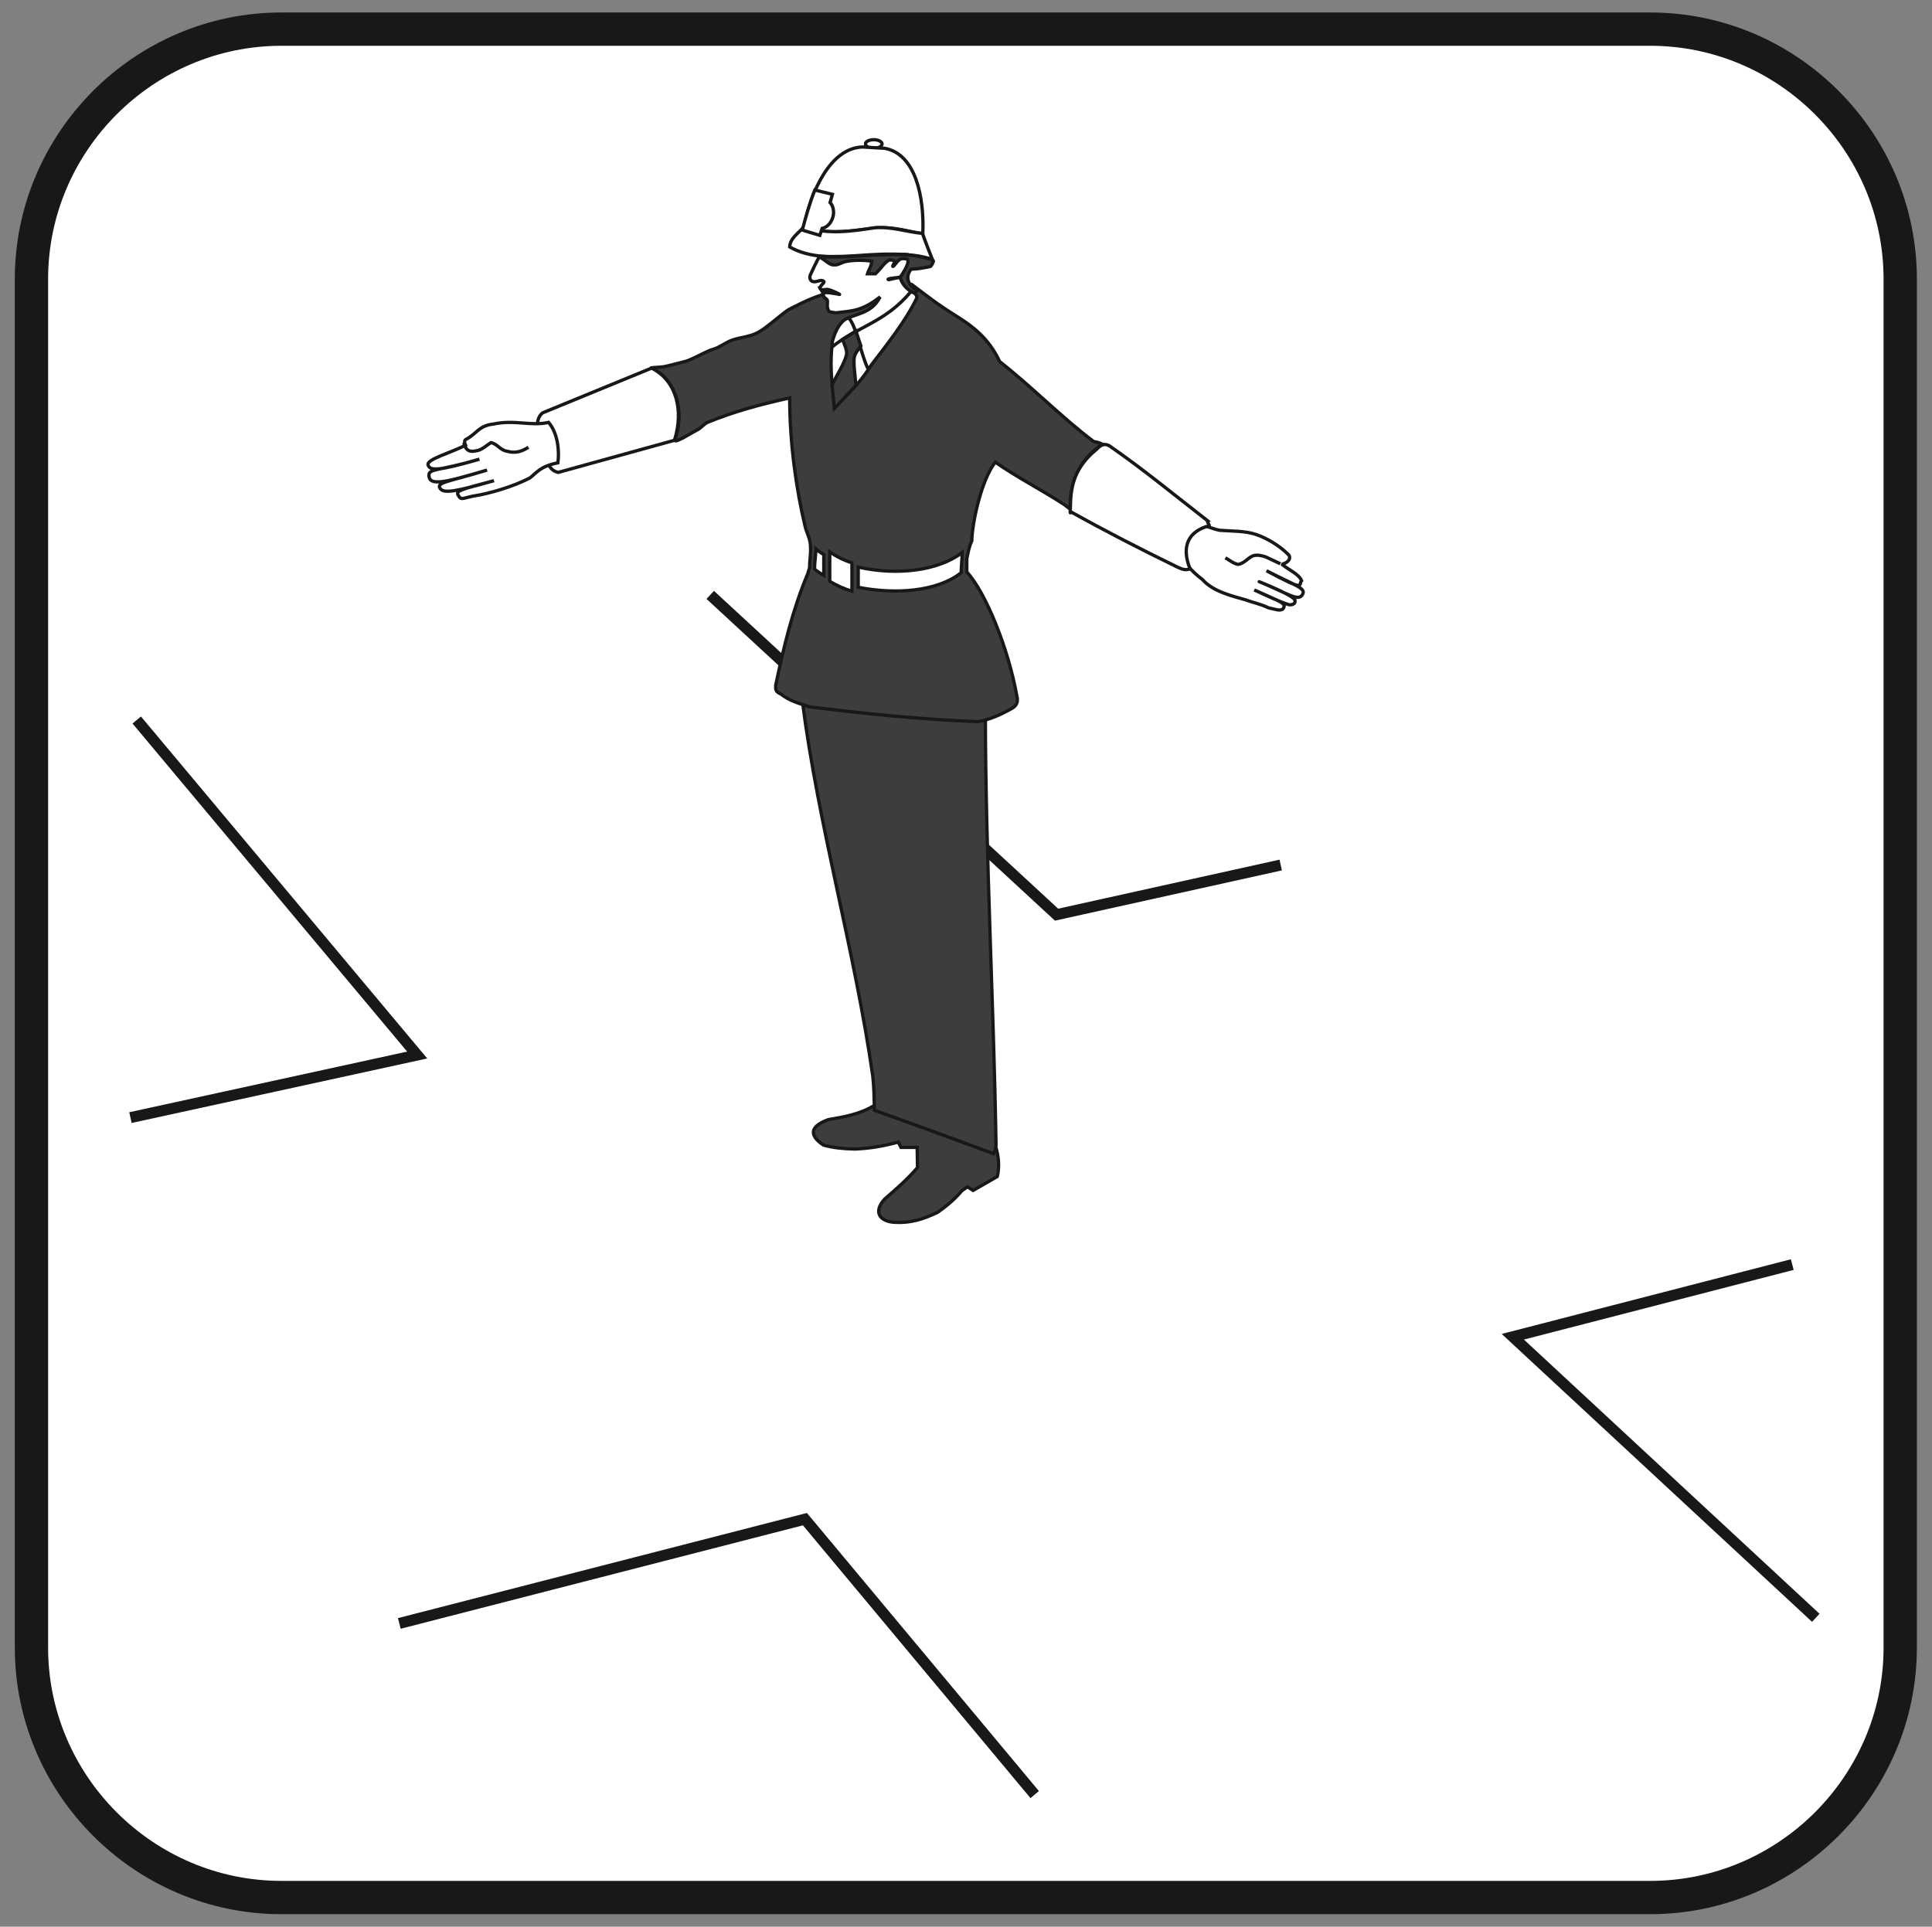 <?xml version="1.0" encoding="utf-8"?>
<!-- Generator: Adobe Illustrator 19.2.0, SVG Export Plug-In . SVG Version: 6.00 Build 0)  -->
<svg version="1.1" id="Livello_1" xmlns="http://www.w3.org/2000/svg" xmlns:xlink="http://www.w3.org/1999/xlink" x="0px" y="0px"
	 viewBox="0 0 583.5 582" style="enable-background:new 0 0 583.5 582;" xml:space="preserve">
<rect x="0" y="0" width="583.5" height="582" fill="#808080" stroke="none"/>
<style type="text/css">
	.st0{fill:#FFFFFF;stroke:#1A171B;stroke-width:10.059;stroke-miterlimit:2.613;}
	.st1{fill:none;stroke:#1A171B;stroke-width:3.322;stroke-miterlimit:2.613;}
	.st2{fill:#FFFFFF;stroke:#1A171B;stroke-width:0.997;stroke-miterlimit:2.613;}
	.st3{fill:#3D3D3F;stroke:#1A171B;stroke-width:0.997;stroke-miterlimit:2.613;}
	.st4{fill:none;stroke:#1A171B;stroke-width:0.997;stroke-miterlimit:2.613;}
</style>
<g>
	<g>
		<path class="st0" d="M85,8.8h413.4c41.5,0,75.5,34,75.5,75.5v413.4c0,41.5-34,75.5-75.5,75.5H85c-41.5,0-75.5-34-75.5-75.5V84.3
			C9.5,42.8,43.5,8.8,85,8.8L85,8.8z"/>
		<path class="st1" d="M39.4,337.6l86.6-18.9L41.3,217.5 M214.5,179.7l104.6,96.6l67.7-15 M541.3,382l-84.4,21.8l91.5,84.9
			 M312.5,542.1l-69.4-83.2l-122.5,31.5"/>
		<path class="st2" d="M263.9,42.2c1.4,0,2.5,0.6,2.5,1.3s-1.1,1.3-2.5,1.3s-2.5-0.6-2.5-1.3C261.3,42.8,262.5,42.2,263.9,42.2
			L263.9,42.2z"/>
		<path class="st3" d="M264.1,333.9c5.8,1.5,11.6,6,17.5,4.6c4.5,5.7,12.7,5.4,19.2,8.2c0.8,2.6,1.1,5.8,0.4,8.7l-7.3,4.2l-1.7-1.1
			l-1.7,1.2c-2.4,2.8-4.5,4.5-7.3,6.5c-4.2,2-8.1,3.4-13.5,3c-4.4-0.5-5.8-3.4-2.5-7c3.7-3.2,7-6.1,9.9-9.5l-0.1-6.1h-4.9l-0.8-1.6
			c-4.9,1.3-8.7,1.9-13.1,2.1c-3.7-0.1-6.7-0.4-9.5-1.2c-3.2-2.1-5.4-5.2,1.5-7.7C255.1,337.4,259.9,336.5,264.1,333.9L264.1,333.9z
			"/>
		<path class="st3" d="M297.6,216.4c0.1,43.1,2.5,86,3.2,128.4c0.1,1.5-0.1,2.4-0.7,3.7c-11.9-4.4-24.2-8.9-36-13.1
			c-0.1-3.6-0.1-6.7-0.5-10.3c-5.4-37.8-16.4-75.4-21.3-113.5C242,209.1,297.6,214.8,297.6,216.4L297.6,216.4z"/>
		<path class="st3" d="M238.5,120.2c-9.4,2.1-16.7,4.1-24.6,7.3c-1.2,0.4-2.2,1.9-3.4,2.4c-2.1,1.1-7.3,4.5-6.7,2.8
			c3.4-8.7-0.3-19-7.1-21.4c-0.8-0.3,2.1-0.3,3.7-0.5c1.6-0.3,4.4-1.1,6.5-1.6s6.5-3.2,8.5-3.7s4.1-2.4,6.5-3
			c2.4-0.7,4.6-0.8,7.1-2.1s7.7-6.1,9.4-7c1.2-0.5,5.4-3,10.4-4.5l-1.1-1.9l27.6-1.1c4.8,3.6,7.8,6,13.1,9.3
			c5.3,3.3,10.2,6.9,13.5,14c9.8,7.7,18.3,16.5,28.3,24.1c0.1,0.1,1.7,0.3,2.8,0.9c-6.1,3.8-10.1,10.7-9.8,19.6
			c-0.1-0.1-2-1.6-2.1-1.6c-7-4.5-14.4-8.3-20.5-12.6c-4.2,5.3-7,18.3-7.1,23.8c-0.9,1.9-1.1,3.6-1.5,5.3c0,1.3,0,2.6,0,4.1
			c5.7,6.1,12.6,23.3,15.1,37.4c0.5,1.9-0.1,3-1.5,3.8c-3,1.7-6.6,3.4-10.3,4c-17.5-0.7-34.1-2.4-50.9-4.5c-3.6-1.2-6.1-1.9-8.5-3.8
			c-1.7-0.8-1.7-1.3-1.6-2.8c2.4-11.4,5-22.5,9.7-33.7c0.1-0.5,0.3-1.1,0.5-1.6c0-2.1,0.4-4.2,0.3-6.2c0-2.9-1.2-4.2-1.7-6.7
			C240.6,148.3,238.5,134.3,238.5,120.2L238.5,120.2z"/>
		<path class="st2" d="M248.8,167.5v6.3c-0.9-0.5-2-1.2-2.8-1.9c0-2.1,0.4-4.1,0.4-6.1C247.2,166.5,248,167.1,248.8,167.5
			L248.8,167.5z"/>
		<path class="st2" d="M250.6,175.6v-8.9c2.1,1.5,4.4,2.6,6.7,3.3v8.6C255,177.9,252.7,176.9,250.6,175.6L250.6,175.6z"/>
		<path class="st2" d="M259.2,177.4v-6.1c11.5,2.6,24.1,1.2,31.4-4.4c0,2-0.3,4-0.3,6.1C283,178.8,270.1,179.6,259.2,177.4
			L259.2,177.4z"/>
		<path class="st2" d="M196.8,111.2l-32.9,13.5c-1.2,0.9-1.7,2.6-1.6,4.2c1.2,4.6,2.1,7.9,3,10.5c0.9,2.5,2.1,3,3.3,3.3l35.1-9.7
			C206.6,123.8,204.2,114.9,196.8,111.2L196.8,111.2z"/>
		<path class="st2" d="M165.7,127.6c-5.5,1.2-10.2-0.9-16.7,0.5c-4.5,0.5-4.9,2.9-8.4,4.7c-0.4,0.3-0.3,1.1,0,1.7
			c-4.5,2.3-12,4.3-11.3,6c0.6,1.7,2.8,1.9,15.5-1.8c-12.6,3.8-15.8,2.6-15.2,5.4c0.5,2.7,5.5,1.5,17.5-2.1
			c-12,3.6-15.3,3.7-14.2,5.5c1.1,1.8,5.3,0.8,16.3-2.3c-11,2.9-11.6,3.1-10.7,4.6s1.5,0.5,5.3-0.1s11-2.6,16.2-5.3
			c2.2-1.7,3.1-3.5,8.5-4.6C169,136,168.4,130.8,165.7,127.6L165.7,127.6z"/>
		<path class="st4" d="M159.6,135.1c-1.7,1.1-3.8,2-6.5,1.2c-2-0.3-2.9-2.2-4.8-2.6c-1.5,0.9-2.8,2.3-4.6,2.5
			c-2.2,0.5-3.2-0.5-3.6-2.5"/>
		<path class="st2" d="M361.1,158.3c2-0.1,4.9,1.5,7.4,1.9c3.8,0.3,7.5,0.1,11,1.3c3.4,1.2,7,3.4,9.7,6.1c1.1,1.5-1.1,2.8-2.1,2.8
			c2,1.7,5.2,3,6,5c-1.1,1.2,1.7,3.6-10.6-3c8.9,4.6,12.2,5.3,10.8,7.3c-1.3,2-4.1-0.3-13-4c-0.1,0,11.4,4.5,10.8,5.8
			c0,0,0.3,1.2-1.6,1.2c0,0-1.1,0-10.7-4.5c8.1,3.7,9.9,4,8.7,5.7c-0.8,0.8-2.5,0.1-4.4-0.3c-2.5-1.2-4.8-1.6-6.9-2.4
			c-4.6-1.3-9.9-2.6-13-6.1c-3.8-2.9-5-4.9-8.1-8.2L361.1,158.3L361.1,158.3z"/>
		<path class="st2" d="M331.1,135.8c0.1,0.1,1.7-2.5,4-1.1c10.1,7,19.7,14.9,29.6,22.6c-0.3,0.1,0.7,1.5,0.5,1.5
			c-6.3,1.7-8.5,6.2-5.8,13c-1.1,0.5-2.1,0.3-3.6-0.4c-11.1-5.4-22-11-32.4-16.8c0-0.5-0.3,2-0.1-2
			C323.4,146.4,324.8,141,331.1,135.8L331.1,135.8z"/>
		<path class="st4" d="M370.1,168.5c1.2,0.7,2.4,1.7,3.8,2c1.9-0.3,2.9-1.9,4.5-2.6c1.3-0.4,2.5-0.1,3.8,0.3l4.5,2.1"/>
		<path class="st2" d="M264.5,68.8c5.2-0.3,9.1,0.9,14.2,1.9c0.5-11-2.1-24.2-11.5-25.9c-2.3-0.1-4.5-0.3-6.7-0.4
			c-9.7,0.3-15.6,13.4-17.7,24.2C248.4,70.4,253.4,70.5,264.5,68.8L264.5,68.8z"/>
		<path class="st2" d="M242.8,68.5c7.4,2.6,15.1,1.2,21.4,0.3c5.2-0.4,9.9,1.3,14.4,1.7c0.9,2.6,2,5.3,3,7.9
			c-12.7-4.5-31.2,3-43.1-3.8C238.6,72,241.1,70.5,242.8,68.5L242.8,68.5z"/>
		<path class="st2" d="M246.1,57.4l5.3,1.3l-0.7,2.5c0.9,0.9,1.3,2.6,0.9,4.2c-0.5,2-1.9,3.3-3.3,3.6l-0.7,2.1l-5.3-1.6
			C243.5,65.1,244.5,61.4,246.1,57.4L246.1,57.4z"/>
		<path class="st2" d="M247.5,77.4c10.8,0.5,14.7-1.1,26.7-0.5c2.2,0.7-0.8,4.8-2.1,6.7c-0.3,0.3-4.9,0.5-3.7,0.9
			c2.1-0.5,3.6-0.9,5.3-0.7c0.8,0.1,0.4,1.7,0.7,2.6c0.5,1.5,3,2.4,2.4,3.8c-3.4,7-8.9,13.8-13.6,20c-3,4.6-4.6,6.5-11,12.6
			c-1.3-8.6-1.5-13.4-0.8-19.7c0.7-2.5,1.7-4.8,3.4-6.3c2.9-2.1,8.3-1.7,11-7.1c-5.6,4.4-8.6,4.2-13.4,4.8c-1.9-0.4-2,0-2.4-1.3
			c-0.3-0.8,0-1.7-0.1-2.4c-0.1-0.5-0.9-0.8-1.1-1.2c-0.1-0.3-0.3-1.2,0-1.2c1.2-0.1,2.2,0.1,4.1,0.4c2.3,0.7-1.9-1.2-2.6-1.3
			c-0.8-0.3-2,0.4-2.6-0.3c-0.4-0.7,1.6-1.9,1.1-2.2c-0.8-0.7-1.6,0.1-2.9,0.1c-1.2,0-1.6-1.2-1.1-2.2
			C245.6,81.1,246.4,79.5,247.5,77.4L247.5,77.4z"/>
		<path class="st3" d="M247.3,77.5c11.8,0.8,24.9-2.5,34.4,1.1c0.5,0-0.3,1.7-0.7,1.9c-1.9,0.4-4,0.8-5.8,0.8c0,0-3.2,3.3,1.7,6.5
			c-0.1,0.1-0.1,1.1-1.3,0.5c-2.5-1.3-3.6-3.6-3.7-4.6c0,0,3-4.1,2.2-5.3c-0.3-0.3-1.7-0.4-2.2-0.1c-0.9,0.4-1.9,2.2-2.2,2.2
			c-0.4,0,0.7-1.3,0.5-1.6c0-0.3-1.6-0.4-1.6-0.4c-1.6,0.9-2.4,2.5-4.2,4.2H262c0.4-1.3,1.1-2,1.3-3.8c-2.6-0.4-6.3-0.4-8.6,0.3
			c-1.6,0.7-1.9,0.9-3.2,0.8C250.2,79.8,249.4,78.6,247.3,77.5L247.3,77.5z"/>
		<path class="st4" d="M256.3,96c2.4,2.6,3.4,10.1,5.8,15.3"/>
		<path class="st4" d="M251.3,104.8c7.7-6.2,16.1-7.4,23.9-16.8"/>
		<path class="st3" d="M254.5,102.5l4-2.5l1.5,4.5c-0.7,1.1-1.5,1.7-2,3.4c-0.3,2.2,0.3,5.6,0.5,8.5l-6.5,7l-0.7-7.1
			c1.5-3.2,3.7-6.3,4.4-9.3C255.8,105.4,254.9,104,254.5,102.5L254.5,102.5z"/>
	</g>
</g>
</svg>
